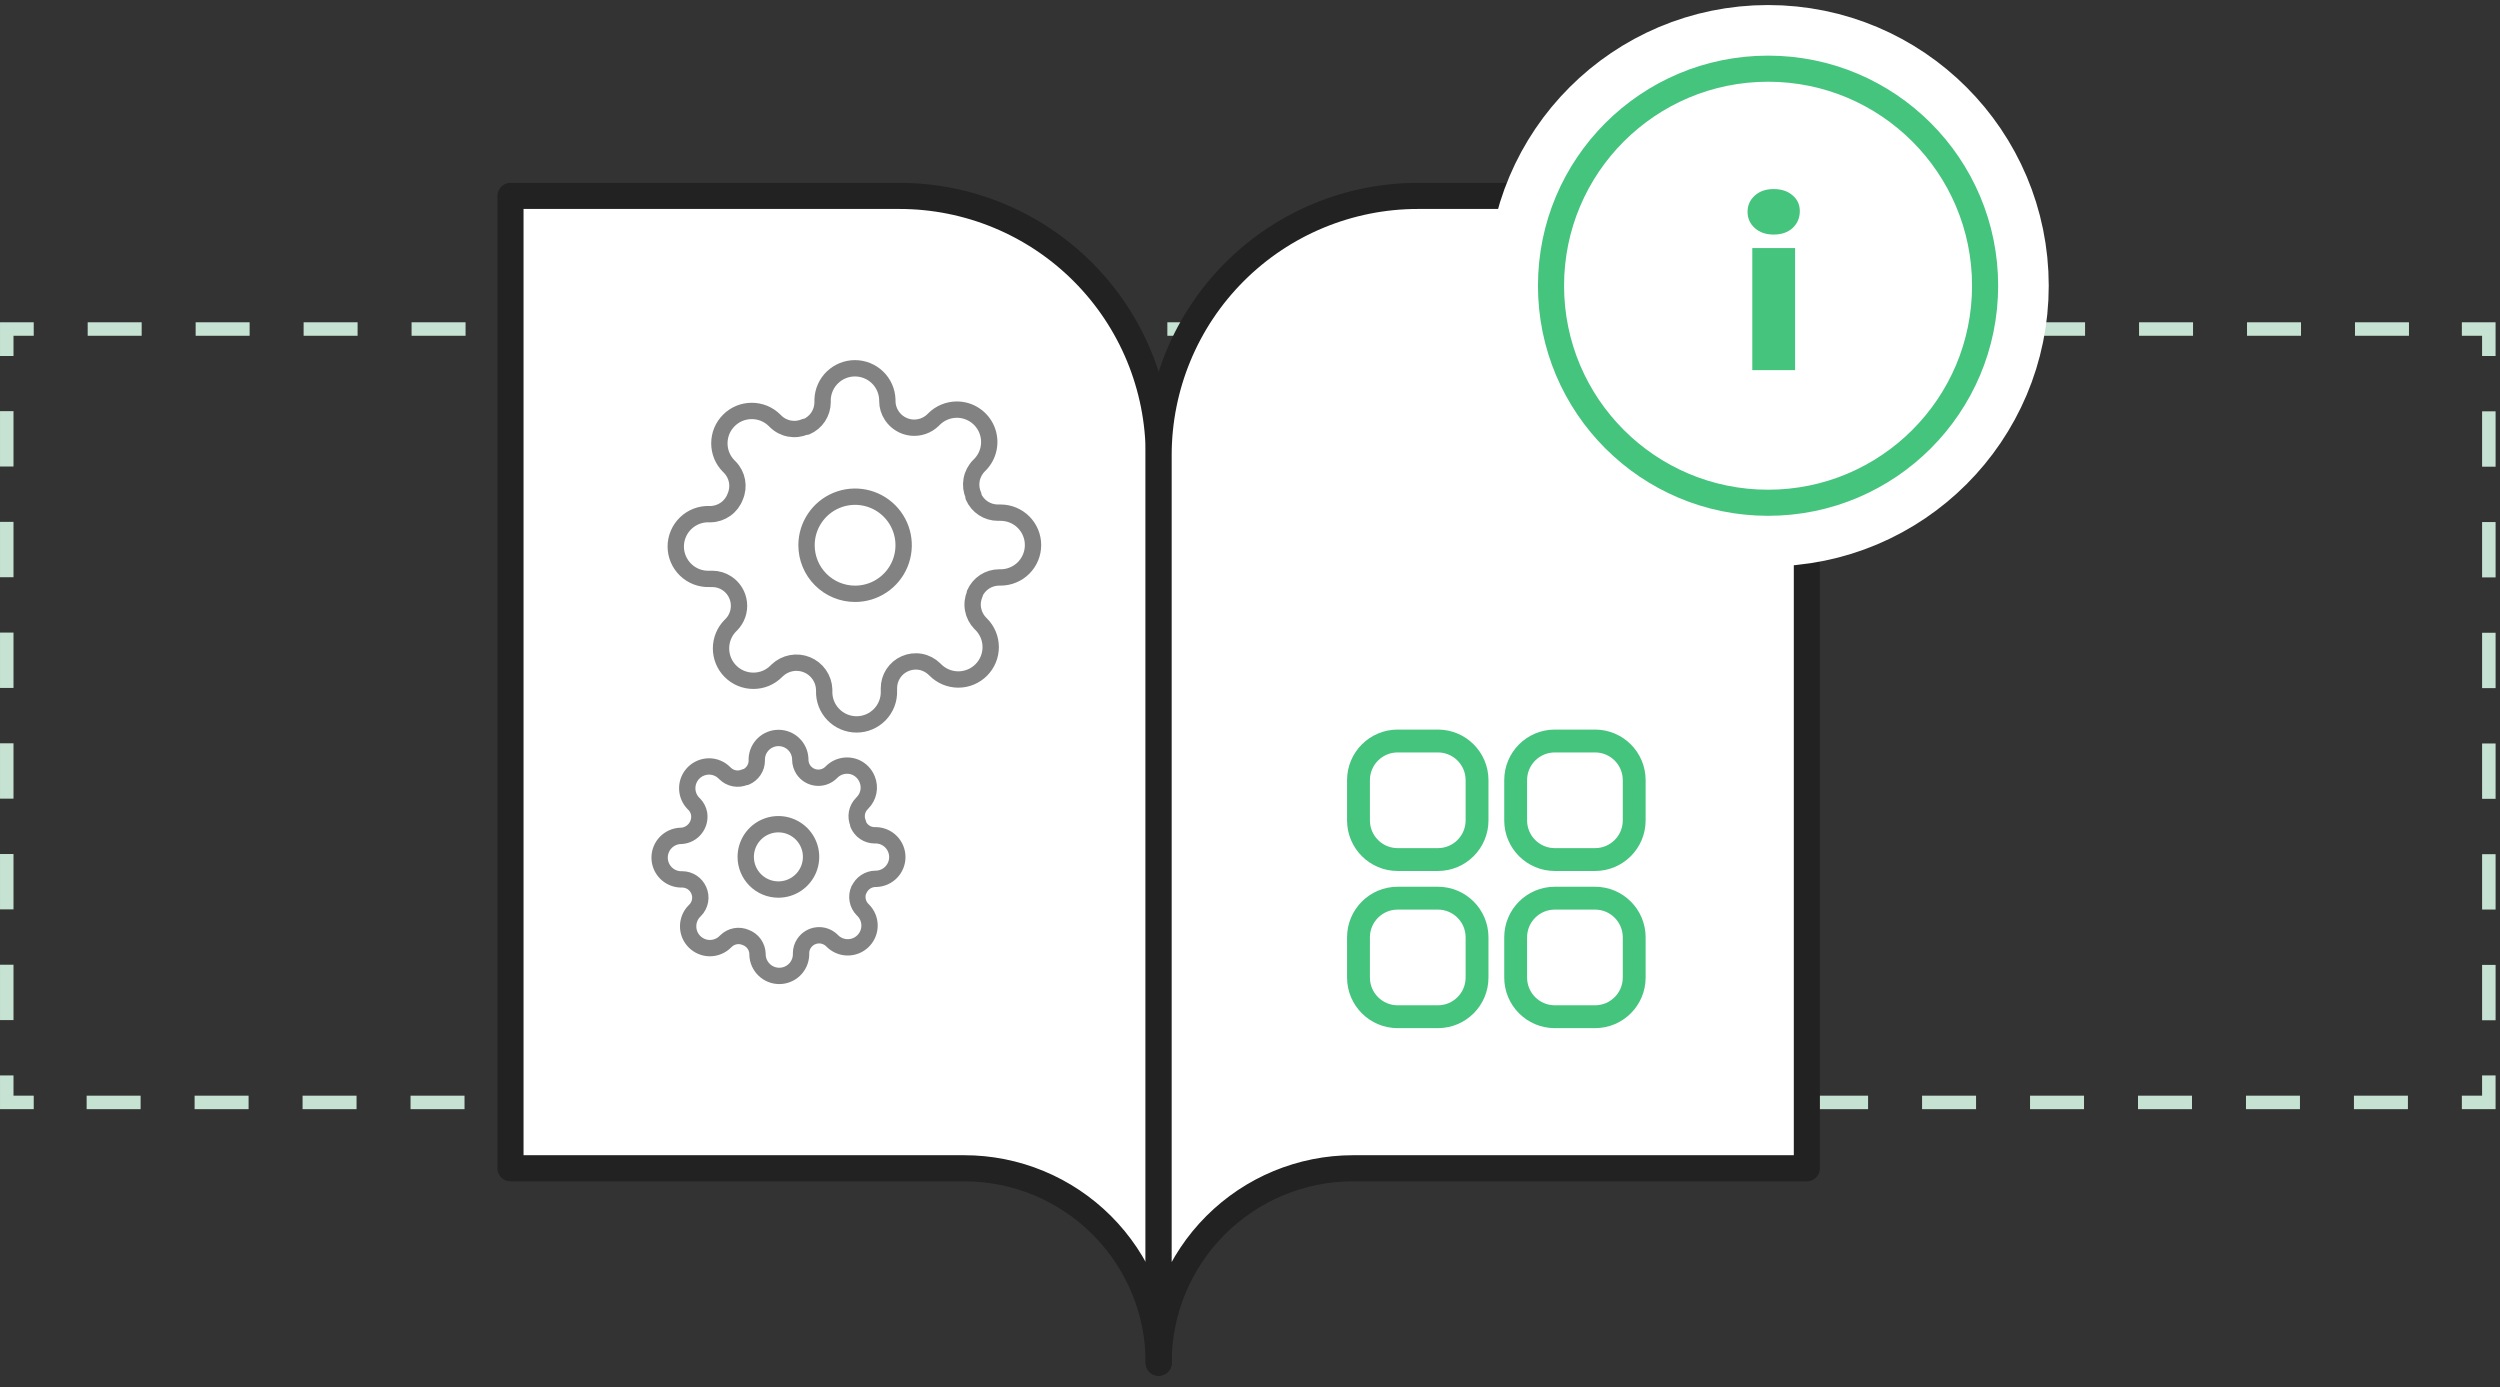 <svg width="182" height="101" viewBox="0 0 182 101" fill="none" xmlns="http://www.w3.org/2000/svg">
<rect x="0" y="0" width="182" height="101" fill="#333333" stroke="none"/>
<path d="M181.187 78.291V80.255H179.223" stroke="#C5E2D2" stroke-width="0.982" stroke-miterlimit="10"/>
<path d="M175.297 80.256H4.422" stroke="#C5E2D2" stroke-width="0.982" stroke-miterlimit="10" stroke-dasharray="3.93 3.93"/>
<path d="M2.456 80.255H0.492V78.291" stroke="#C5E2D2" stroke-width="0.982" stroke-miterlimit="10"/>
<path d="M0.492 74.262V27.93" stroke="#C5E2D2" stroke-width="0.982" stroke-miterlimit="10" stroke-dasharray="4.03 4.03"/>
<path d="M0.492 25.917V23.953H2.456" stroke="#C5E2D2" stroke-width="0.982" stroke-miterlimit="10"/>
<path d="M6.383 23.953H177.258" stroke="#C5E2D2" stroke-width="0.982" stroke-miterlimit="10" stroke-dasharray="3.93 3.93"/>
<path d="M179.223 23.953H181.187V25.917" stroke="#C5E2D2" stroke-width="0.982" stroke-miterlimit="10"/>
<path d="M181.188 29.945V76.275" stroke="#C5E2D2" stroke-width="0.982" stroke-miterlimit="10" stroke-dasharray="4.03 4.03"/>
<path d="M37.164 14.262H65.477C70.484 14.262 75.286 16.251 78.826 19.791C82.367 23.331 84.356 28.133 84.356 33.14V99.207C84.356 97.348 83.989 95.507 83.278 93.789C82.566 92.071 81.523 90.51 80.208 89.196C78.893 87.881 77.332 86.838 75.614 86.127C73.897 85.416 72.055 85.05 70.196 85.05H37.164V14.262Z" fill="white" stroke="#222222" stroke-width="1.9" stroke-linecap="round" stroke-linejoin="round"/>
<path d="M131.539 14.262H103.226C98.219 14.262 93.417 16.251 89.877 19.791C86.337 23.331 84.348 28.133 84.348 33.14V99.207C84.348 95.452 85.839 91.852 88.494 89.197C91.149 86.542 94.75 85.05 98.504 85.05H131.539V14.262Z" fill="white" stroke="#222222" stroke-width="1.9" stroke-linecap="round" stroke-linejoin="round"/>
<path d="M104.678 53.945H101.749C100.175 53.945 98.898 55.221 98.898 56.796V59.725C98.898 61.299 100.175 62.576 101.749 62.576H104.678C106.253 62.576 107.529 61.299 107.529 59.725V56.796C107.529 55.221 106.253 53.945 104.678 53.945Z" stroke="#45C47E" stroke-width="1.664" stroke-linecap="round" stroke-linejoin="round"/>
<path d="M116.12 53.945H113.19C111.616 53.945 110.34 55.221 110.34 56.796V59.725C110.34 61.299 111.616 62.576 113.19 62.576H116.12C117.694 62.576 118.97 61.299 118.97 59.725V56.796C118.97 55.221 117.694 53.945 116.12 53.945Z" stroke="#45C47E" stroke-width="1.664" stroke-linecap="round" stroke-linejoin="round"/>
<path d="M116.12 65.387H113.19C111.616 65.387 110.34 66.663 110.34 68.237V71.166C110.34 72.741 111.616 74.017 113.19 74.017H116.12C117.694 74.017 118.97 72.741 118.97 71.166V68.237C118.97 66.663 117.694 65.387 116.12 65.387Z" stroke="#45C47E" stroke-width="1.664" stroke-linecap="round" stroke-linejoin="round"/>
<path d="M104.678 65.387H101.749C100.175 65.387 98.898 66.663 98.898 68.237V71.166C98.898 72.741 100.175 74.017 101.749 74.017H104.678C106.253 74.017 107.529 72.741 107.529 71.166V68.237C107.529 66.663 106.253 65.387 104.678 65.387Z" stroke="#45C47E" stroke-width="1.664" stroke-linecap="round" stroke-linejoin="round"/>
<path d="M128.715 36.601C137.441 36.601 144.515 29.527 144.515 20.8C144.515 12.074 137.441 5 128.715 5C119.988 5 112.914 12.074 112.914 20.8C112.914 29.527 119.988 36.601 128.715 36.601Z" fill="white"/>
<path d="M128.715 36.601C137.441 36.601 144.515 29.527 144.515 20.8C144.515 12.074 137.441 5 128.715 5C119.988 5 112.914 12.074 112.914 20.8C112.914 29.527 119.988 36.601 128.715 36.601Z" stroke="white" stroke-width="9.266" stroke-linecap="round" stroke-linejoin="round"/>
<path d="M128.715 36.601C137.441 36.601 144.515 29.527 144.515 20.8C144.515 12.074 137.441 5 128.715 5C119.988 5 112.914 12.074 112.914 20.8C112.914 29.527 119.988 36.601 128.715 36.601Z" stroke="#45C47E" stroke-width="1.9" stroke-linecap="round" stroke-linejoin="round"/>
<path d="M127.567 18.059H130.682V26.945H127.567V18.059ZM129.124 17.076C128.556 17.076 128.097 16.917 127.747 16.6C127.397 16.283 127.222 15.89 127.222 15.42C127.222 14.95 127.397 14.556 127.747 14.239C128.097 13.922 128.556 13.764 129.124 13.764C129.692 13.764 130.151 13.917 130.501 14.223C130.851 14.518 131.026 14.9 131.026 15.37C131.026 15.862 130.851 16.272 130.501 16.6C130.151 16.917 129.692 17.076 129.124 17.076Z" fill="#45C47E"/>
<path d="M70.972 43.228C70.815 43.583 70.768 43.977 70.838 44.358C70.908 44.741 71.089 45.094 71.36 45.373L71.433 45.443C71.651 45.662 71.824 45.921 71.943 46.206C72.062 46.493 72.123 46.8 72.123 47.11C72.123 47.42 72.062 47.727 71.943 48.014C71.824 48.299 71.651 48.558 71.433 48.777C70.99 49.219 70.391 49.468 69.765 49.468C69.14 49.468 68.54 49.219 68.098 48.777L68.025 48.707C67.748 48.435 67.395 48.252 67.013 48.182C66.63 48.113 66.236 48.16 65.88 48.317C65.534 48.468 65.239 48.717 65.032 49.034C64.825 49.35 64.715 49.719 64.714 50.097V50.296C64.725 50.612 64.673 50.928 64.559 51.223C64.446 51.519 64.274 51.789 64.054 52.016C63.834 52.244 63.571 52.425 63.279 52.549C62.988 52.673 62.674 52.737 62.358 52.737C62.041 52.737 61.728 52.673 61.436 52.549C61.145 52.425 60.881 52.244 60.661 52.016C60.441 51.789 60.27 51.519 60.156 51.223C60.043 50.928 59.99 50.612 60.001 50.296V50.191C59.987 49.802 59.86 49.425 59.637 49.106C59.414 48.787 59.103 48.539 58.742 48.392C58.382 48.245 57.986 48.206 57.604 48.278C57.221 48.351 56.867 48.532 56.585 48.8L56.512 48.87C56.294 49.089 56.034 49.264 55.749 49.383C55.171 49.62 54.523 49.62 53.945 49.383C53.658 49.264 53.398 49.09 53.178 48.87C52.737 48.428 52.49 47.828 52.49 47.203C52.49 46.578 52.737 45.979 53.178 45.536L53.251 45.466C53.451 45.259 53.602 45.01 53.696 44.738C53.789 44.466 53.821 44.176 53.789 43.89C53.758 43.604 53.665 43.328 53.515 43.082C53.366 42.836 53.164 42.626 52.925 42.467C52.609 42.256 52.237 42.143 51.858 42.143H51.636C51.32 42.154 51.004 42.102 50.709 41.988C50.413 41.875 50.143 41.703 49.916 41.483C49.688 41.263 49.507 41 49.383 40.708C49.259 40.417 49.195 40.103 49.195 39.787C49.195 39.47 49.259 39.157 49.383 38.865C49.507 38.574 49.688 38.31 49.916 38.09C50.143 37.87 50.413 37.699 50.709 37.585C51.004 37.472 51.32 37.419 51.636 37.43H51.741C52.131 37.421 52.51 37.294 52.827 37.067C53.145 36.84 53.387 36.523 53.522 36.157C53.679 35.801 53.725 35.407 53.656 35.024C53.586 34.642 53.404 34.289 53.131 34.011L53.061 33.941C52.842 33.723 52.668 33.463 52.548 33.178C52.311 32.599 52.311 31.95 52.548 31.371C52.791 30.794 53.249 30.336 53.825 30.094C54.404 29.857 55.053 29.857 55.632 30.094C55.918 30.214 56.177 30.388 56.396 30.607L56.466 30.677C56.743 30.949 57.096 31.132 57.478 31.201C57.861 31.271 58.255 31.224 58.611 31.068H58.704C59.053 30.919 59.351 30.67 59.561 30.354C59.771 30.037 59.883 29.666 59.885 29.287V29.086C59.906 28.475 60.164 27.896 60.603 27.472C61.043 27.048 61.63 26.811 62.241 26.811C62.852 26.811 63.439 27.048 63.879 27.472C64.319 27.896 64.576 28.475 64.598 29.086V29.194C64.598 29.572 64.711 29.942 64.921 30.257C65.08 30.498 65.29 30.7 65.536 30.85C65.782 31 66.058 31.095 66.344 31.126C66.63 31.157 66.92 31.125 67.193 31.031C67.465 30.937 67.714 30.785 67.921 30.584L67.99 30.514C68.432 30.071 69.032 29.822 69.658 29.82C70.124 29.82 70.581 29.958 70.969 30.217C71.358 30.476 71.66 30.845 71.839 31.276C72.017 31.708 72.064 32.182 71.972 32.64C71.881 33.098 71.656 33.519 71.325 33.848L71.255 33.918C70.984 34.196 70.802 34.549 70.733 34.931C70.664 35.314 70.71 35.708 70.867 36.063V36.157C71.018 36.503 71.267 36.797 71.582 37.005C71.898 37.212 72.267 37.322 72.645 37.322H72.846C73.472 37.322 74.071 37.571 74.514 38.013C74.956 38.455 75.204 39.055 75.204 39.681C75.204 40.306 74.956 40.906 74.514 41.348C74.071 41.79 73.472 42.038 72.846 42.038H72.738C72.361 42.038 71.991 42.148 71.675 42.355C71.359 42.562 71.111 42.858 70.96 43.204L70.972 43.228Z" fill="white" stroke="#828282" stroke-width="1.189" stroke-linecap="round" stroke-linejoin="round"/>
<path d="M62.25 43.229C62.95 43.229 63.633 43.022 64.215 42.633C64.796 42.245 65.249 41.693 65.517 41.047C65.784 40.401 65.854 39.69 65.718 39.004C65.582 38.318 65.245 37.688 64.75 37.194C64.256 36.699 63.626 36.363 62.94 36.226C62.254 36.09 61.543 36.16 60.897 36.427C60.251 36.695 59.699 37.148 59.311 37.73C58.922 38.311 58.715 38.994 58.715 39.694C58.715 40.631 59.087 41.531 59.75 42.194C60.413 42.857 61.313 43.229 62.25 43.229Z" fill="white" stroke="#828282" stroke-width="1.189" stroke-linecap="round" stroke-linejoin="round"/>
<path d="M56.667 64.759C57.138 64.759 57.598 64.619 57.989 64.358C58.38 64.096 58.685 63.725 58.865 63.29C59.045 62.855 59.092 62.377 59 61.915C58.908 61.454 58.681 61.03 58.348 60.697C58.015 60.365 57.591 60.139 57.13 60.047C56.668 59.956 56.19 60.003 55.755 60.184C55.321 60.364 54.95 60.67 54.688 61.061C54.428 61.453 54.288 61.913 54.289 62.383C54.289 62.695 54.351 63.005 54.47 63.293C54.59 63.581 54.765 63.843 54.986 64.064C55.207 64.285 55.469 64.46 55.758 64.579C56.046 64.698 56.355 64.759 56.667 64.759Z" stroke="#828282" stroke-width="1.189" stroke-linecap="round" stroke-linejoin="round"/>
<path d="M62.531 64.76C62.422 65.001 62.389 65.269 62.436 65.529C62.483 65.789 62.607 66.029 62.793 66.217L62.84 66.264C62.987 66.411 63.104 66.586 63.184 66.779C63.322 67.118 63.34 67.494 63.233 67.844C63.126 68.194 62.901 68.496 62.597 68.7C62.292 68.903 61.927 68.994 61.563 68.959C61.199 68.923 60.858 68.763 60.598 68.505L60.552 68.458C60.413 68.324 60.245 68.222 60.062 68.159C59.879 68.096 59.684 68.074 59.492 68.095C59.3 68.116 59.114 68.179 58.949 68.279C58.783 68.38 58.642 68.516 58.535 68.677C58.392 68.889 58.316 69.138 58.316 69.394V69.528C58.299 69.936 58.124 70.322 57.829 70.605C57.534 70.888 57.141 71.046 56.732 71.046C56.323 71.046 55.93 70.888 55.635 70.605C55.34 70.322 55.165 69.936 55.148 69.528V69.446C55.141 69.184 55.056 68.929 54.904 68.716C54.751 68.502 54.537 68.339 54.291 68.249C54.052 68.143 53.787 68.111 53.531 68.158C53.274 68.204 53.037 68.328 52.851 68.511L52.802 68.557C52.656 68.706 52.481 68.823 52.289 68.901C52.096 68.982 51.89 69.024 51.681 69.024C51.472 69.024 51.266 68.982 51.073 68.901C50.686 68.74 50.378 68.432 50.216 68.044C50.057 67.655 50.057 67.219 50.216 66.829C50.295 66.636 50.412 66.462 50.56 66.316L50.607 66.269C50.793 66.081 50.917 65.841 50.964 65.581C51.011 65.321 50.978 65.053 50.869 64.812C50.768 64.578 50.601 64.379 50.389 64.238C50.177 64.098 49.929 64.022 49.674 64.019H49.537C49.129 64.002 48.743 63.827 48.46 63.532C48.177 63.237 48.02 62.844 48.02 62.435C48.02 62.026 48.177 61.633 48.46 61.338C48.743 61.043 49.129 60.868 49.537 60.851H49.61C49.804 60.838 49.993 60.784 50.165 60.694C50.337 60.603 50.489 60.478 50.609 60.326C50.73 60.173 50.818 59.998 50.867 59.81C50.917 59.622 50.926 59.425 50.895 59.233C50.849 58.977 50.727 58.739 50.546 58.551L50.496 58.505C50.349 58.358 50.232 58.183 50.152 57.991C50.072 57.798 50.031 57.592 50.031 57.384C50.031 57.176 50.072 56.97 50.152 56.777C50.232 56.585 50.349 56.41 50.496 56.263C50.644 56.115 50.819 55.999 51.012 55.919C51.204 55.839 51.41 55.797 51.618 55.797C51.826 55.797 52.033 55.839 52.224 55.919C52.417 55.998 52.592 56.115 52.737 56.263L52.787 56.31C52.973 56.493 53.21 56.616 53.467 56.663C53.723 56.71 53.988 56.678 54.227 56.572H54.291C54.529 56.473 54.731 56.306 54.874 56.091C55.017 55.88 55.093 55.63 55.093 55.374V55.24C55.11 54.832 55.285 54.446 55.58 54.163C55.875 53.88 56.268 53.723 56.677 53.723C57.085 53.723 57.478 53.88 57.773 54.163C58.069 54.446 58.243 54.832 58.261 55.24V55.313C58.264 55.568 58.34 55.817 58.479 56.03C58.586 56.192 58.728 56.327 58.893 56.428C59.059 56.529 59.245 56.591 59.437 56.612C59.63 56.633 59.825 56.61 60.008 56.547C60.191 56.484 60.358 56.381 60.496 56.246L60.543 56.199C60.691 56.052 60.866 55.936 61.059 55.855C61.447 55.696 61.883 55.696 62.271 55.855C62.465 55.937 62.64 56.056 62.787 56.207C62.934 56.357 63.05 56.535 63.128 56.73C63.248 57.019 63.28 57.337 63.219 57.645C63.157 57.952 63.006 58.234 62.784 58.455L62.738 58.505C62.554 58.691 62.431 58.927 62.385 59.184C62.338 59.441 62.37 59.706 62.475 59.945V60.009C62.575 60.246 62.742 60.449 62.956 60.592C63.168 60.734 63.418 60.81 63.673 60.81H63.807C64.216 60.828 64.602 61.002 64.884 61.297C65.167 61.593 65.325 61.986 65.325 62.394C65.325 62.803 65.167 63.196 64.884 63.491C64.602 63.786 64.216 63.961 63.807 63.978H63.737C63.482 63.98 63.233 64.056 63.021 64.197C62.808 64.338 62.641 64.537 62.539 64.771L62.531 64.76Z" stroke="#828282" stroke-width="1.189" stroke-linecap="round" stroke-linejoin="round"/>
</svg>
